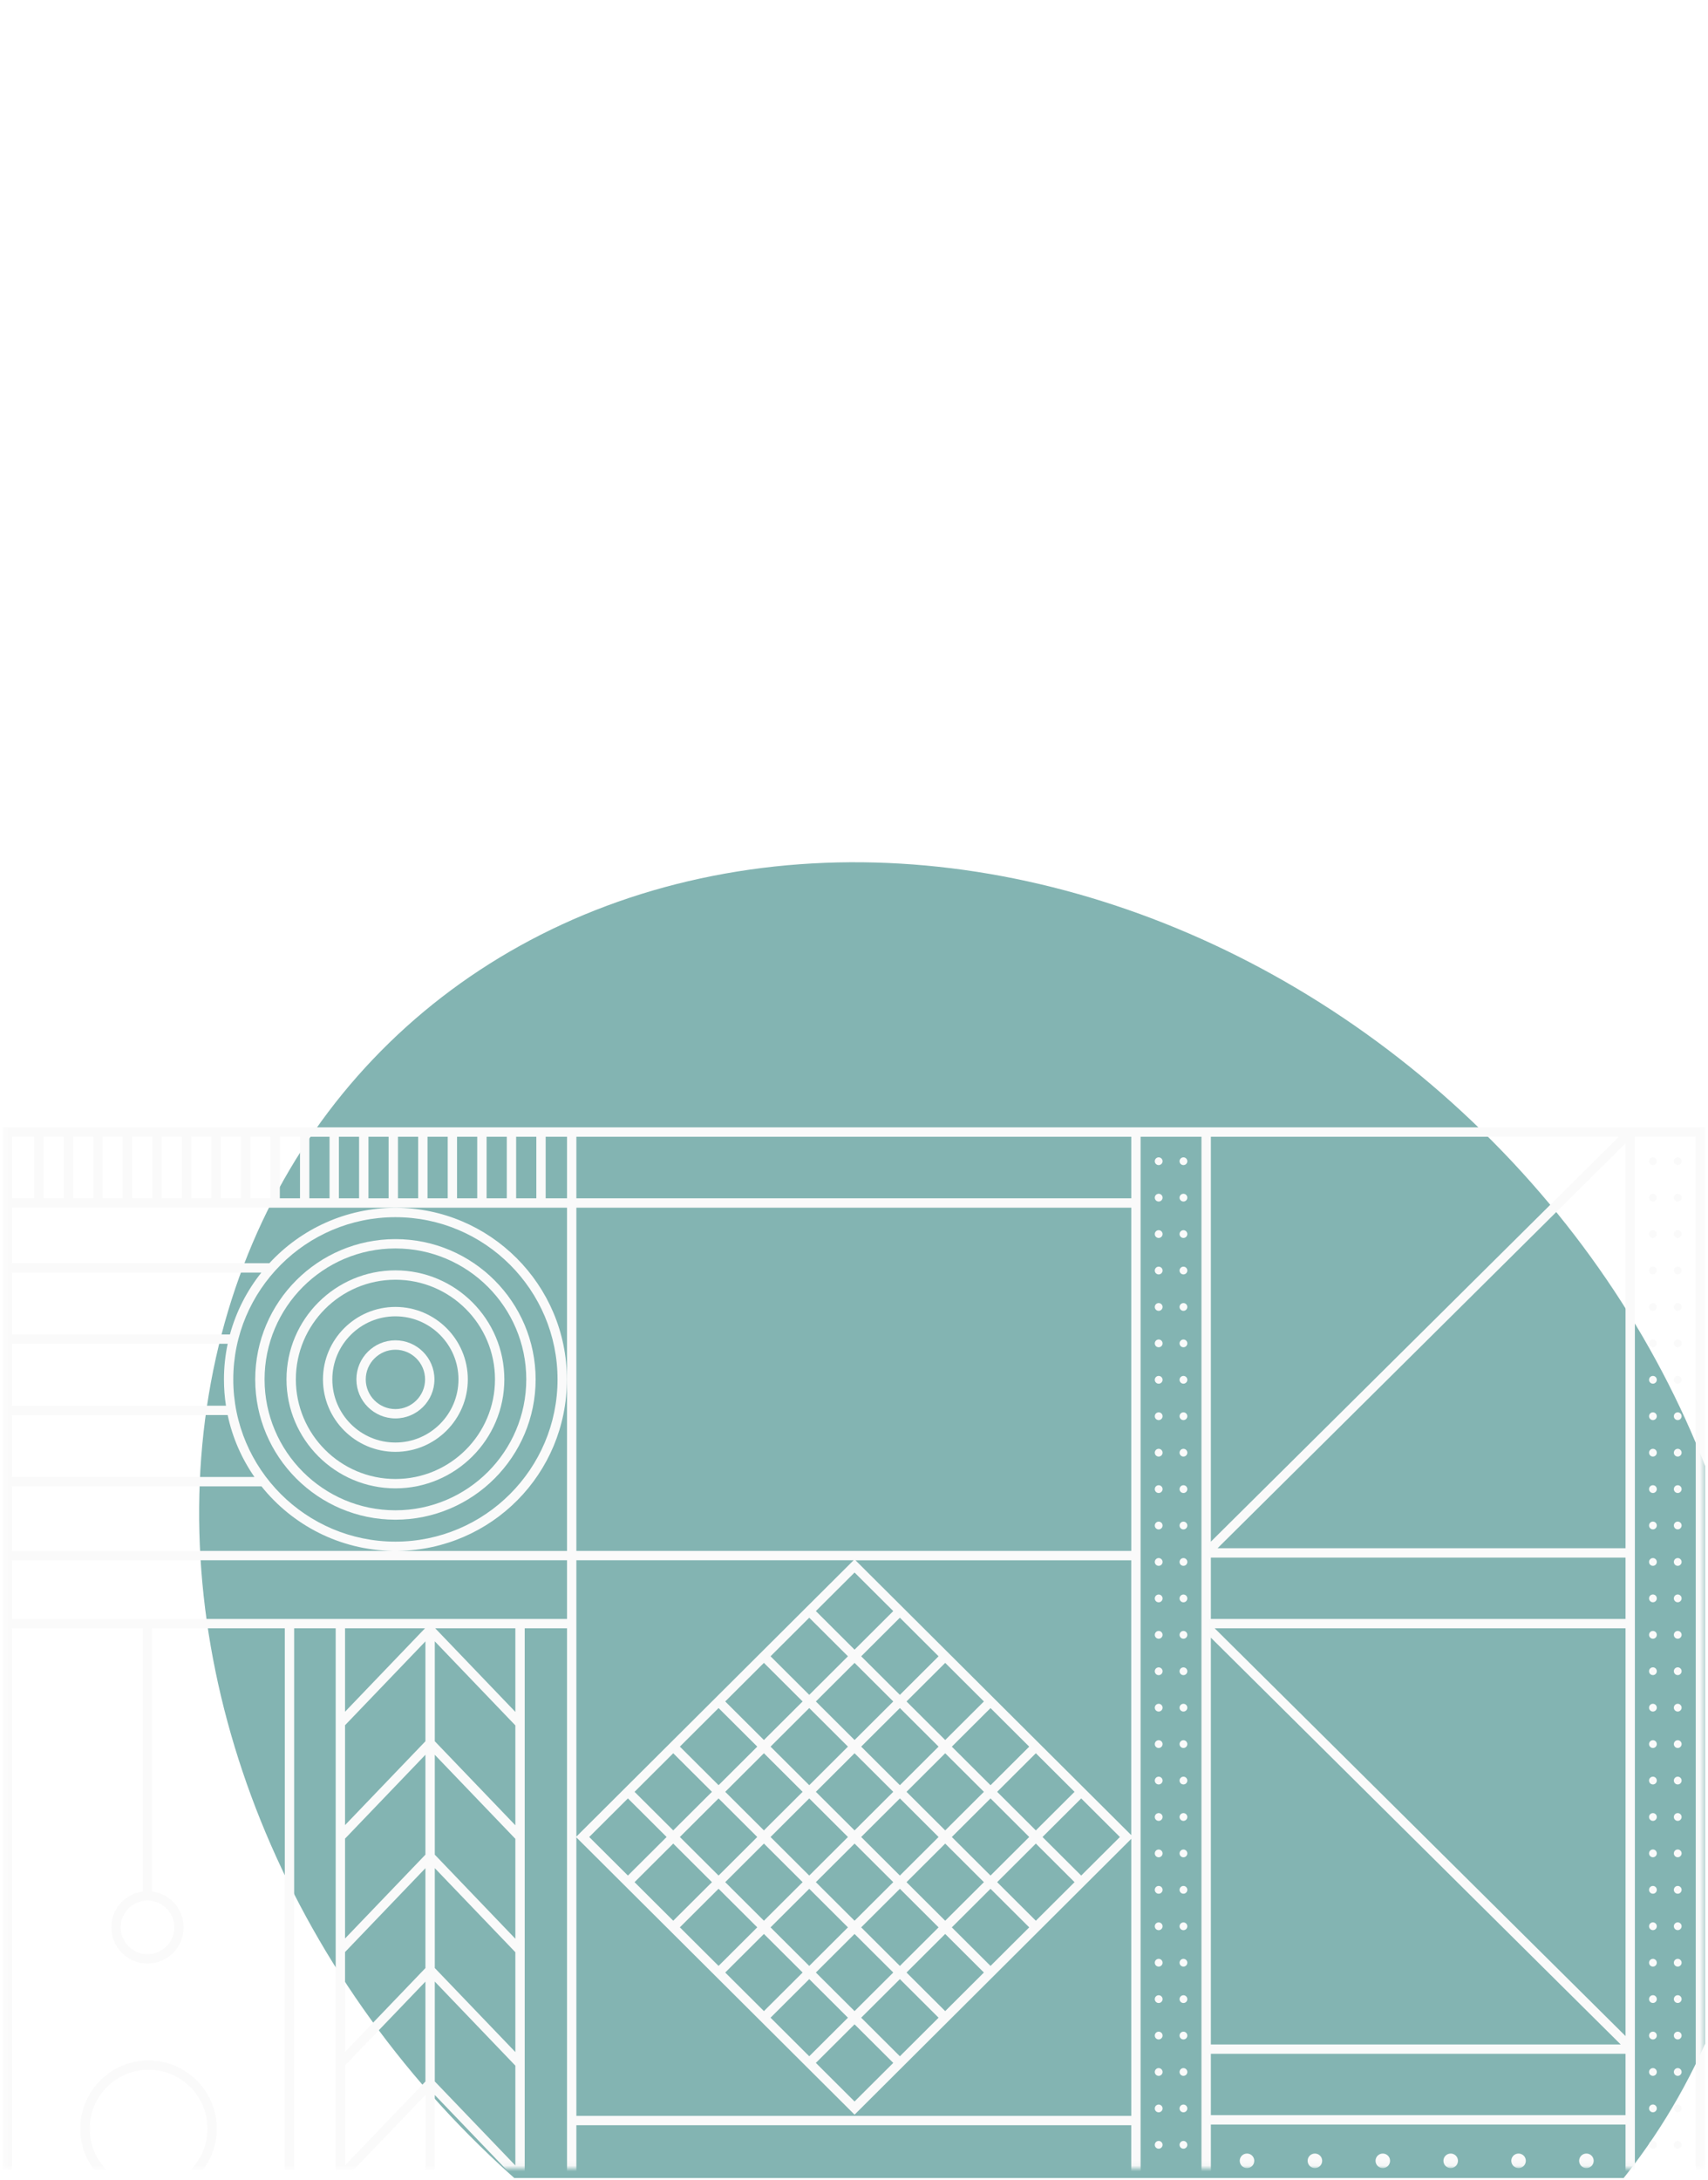 <svg width="305" height="389" viewBox="0 0 305 389" fill="none" xmlns="http://www.w3.org/2000/svg">
<g clip-path="url(#clip0_2888_1301)">
<g filter="url(#filter0_f_2888_1301)">
<ellipse cx="175.182" cy="292.415" rx="127.312" ry="149.918" transform="rotate(-46.389 175.182 292.415)" fill="#83B4B2"/>
</g>
</g>
<mask id="mask0_2888_1301" style="mask-type:alpha" maskUnits="userSpaceOnUse" x="0" y="109" width="305" height="278">
<rect x="0.484" y="109.953" width="304" height="277" fill="#D9D9D9"/>
</mask>
<g mask="url(#mask0_2888_1301)">
<path d="M101.252 575.294H2.162V598.757H101.252V575.294ZM302.813 202.867H291.943V503.473H302.813V202.867ZM216.226 275.138L289.076 202.873H216.226V275.138ZM203.678 503.473H214.548V202.867H203.678V503.473ZM102.923 213.859H202.013V202.867H102.923V213.859ZM2.162 213.859H6.103V202.867H2.162V213.859ZM15.359 551.124L7.24 544.896H2.162V551.124H15.359ZM101.252 552.796H2.162V573.629H101.252V552.796ZM302.813 575.294H292.348L302.813 596.173V575.294ZM253.04 505.266C261.628 505.928 269.335 509.766 274.992 515.609H302.813V505.266H253.04ZM290.272 467.366H216.226V503.588H290.272V467.366ZM290.272 290.598H216.907L290.272 363.371V290.598ZM290.272 276.308V204.043L217.422 276.308H290.272ZM290.272 454.747H216.226V465.694H290.272V454.747ZM216.226 364.869H289.41L216.226 292.269V364.869ZM216.226 377.487H290.272V366.54H216.226V377.487ZM216.226 453.076H290.272V379.159H216.226V453.076ZM290.272 277.98H216.226V288.927H290.272V277.98ZM202.007 431.297H188.135V503.595H202.007V431.297ZM102.923 276.784H202.013V215.53H102.923V276.784ZM37.054 379.898C37.054 374.1 32.336 369.381 26.538 369.381C20.739 369.381 16.021 374.1 16.021 379.898C16.021 385.696 20.739 390.414 26.538 390.414C32.336 390.414 37.054 385.696 37.054 379.898ZM50.855 485.178V290.598H27.168V337.569C30.337 337.98 32.792 340.693 32.792 343.971C32.792 347.532 29.893 350.431 26.332 350.431C22.771 350.431 19.872 347.532 19.872 343.971C19.872 340.693 22.327 337.98 25.496 337.569V290.598H2.156V400.995C2.162 394.278 7.626 388.82 14.343 388.82C21.061 388.82 26.107 393.886 26.493 400.262C26.743 396.225 28.955 392.716 32.194 390.684C30.497 391.578 28.575 392.092 26.525 392.092C19.801 392.092 14.337 386.622 14.337 379.904C14.337 373.187 19.807 367.717 26.525 367.717C33.242 367.717 38.712 373.187 38.712 379.904C38.712 384.256 36.411 388.074 32.972 390.228C34.669 389.334 36.591 388.82 38.642 388.82C45.366 388.82 50.83 394.291 50.83 401.008C50.83 407.282 46.066 412.456 39.966 413.119C46.066 413.781 50.83 418.962 50.83 425.236C50.83 431.105 46.658 436.022 41.123 437.173C46.658 438.323 50.83 443.234 50.83 449.11C50.83 454.985 46.658 459.896 41.123 461.047C46.658 462.197 50.83 467.109 50.83 472.984C50.83 479.708 45.359 485.172 38.642 485.172C31.924 485.172 26.878 480.106 26.493 473.73C26.101 480.1 20.81 485.172 14.343 485.172C7.877 485.172 2.162 479.708 2.156 472.997V485.191H50.855V485.178ZM2.162 503.595H50.862V486.849H2.162V503.595ZM2.162 511.656H7.266L15.597 505.26H2.162V511.656ZM2.162 527.437H7.266L16.445 520.391L7.24 513.327H2.156V527.437H2.162ZM31.5 544.066L22.302 537.008H18.104L8.905 544.066L18.098 551.124H22.302L31.494 544.066H31.5ZM38.796 544.896H33.165L25.046 551.124H46.915L38.796 544.896ZM63.082 544.066L53.883 537.008H49.66L40.474 544.054L49.679 551.118H53.883L63.075 544.06L63.082 544.066ZM70.243 544.896H64.746L56.628 551.124H78.355L70.236 544.896H70.243ZM94.502 544.066L85.304 537.008H81.106L71.907 544.066L81.1 551.124H85.304L94.496 544.066H94.502ZM101.252 544.896H96.174L88.055 551.124H101.252V544.896ZM214.555 561.667H102.923V573.629H214.555V561.667ZM102.923 597.034L113.388 575.294H102.923V597.034ZM279.8 598.654H302.19L290.992 576.329L279.794 598.654H279.8ZM302.813 564.013H274.195C268.429 569.593 260.722 573.179 252.191 573.623H302.813V564.013ZM302.813 552.796H281.922C280.424 556.318 278.348 559.539 275.815 562.342H302.813V552.796ZM302.813 540.955H284.609C284.448 544.51 283.754 547.93 282.584 551.124H302.813V540.955ZM302.813 529.108H283.059C284.075 532.322 284.628 535.735 284.641 539.277H302.813V529.108ZM217.794 539.412C217.794 557.386 232.412 572.003 250.385 572.003C268.358 572.003 282.976 557.386 282.976 539.412C282.976 521.439 268.358 506.822 250.385 506.822C232.412 506.822 217.794 521.439 217.794 539.412ZM216.226 536.912C217.447 520.064 230.901 506.558 247.73 505.266H216.226V536.912ZM102.923 519.042H214.555V505.26H102.923V519.042ZM174.256 503.595H186.464V431.297H174.256V503.595ZM202.007 412.778H195.572L190.97 408.252H184.381L179.823 412.778H172.09L167.488 408.246H161.027L156.431 412.778H148.634L144.141 408.317H137.275L132.814 412.778H125.197L120.594 408.252H114.005L109.448 412.778H102.917V429.626H202.007V412.778ZM102.923 379.281V411.107H108.767L113.324 406.581H121.289L125.891 411.107H132.133L136.594 406.645H144.835L149.328 411.107H155.75L160.346 406.575H168.175L172.778 411.107H179.142L183.699 406.581H191.658L196.26 411.107H202.007V379.281H102.917H102.923ZM202.007 328.177L152.6 377.397L102.923 327.913V377.616H202.013V328.183L202.007 328.177ZM202.007 327.508V278.462H152.767L202.007 327.508ZM112.128 334.727L119.039 327.843L112.128 320.958L105.218 327.843L112.128 334.727ZM120.221 342.788L127.132 335.904L120.221 329.019L113.311 335.904L120.221 342.788ZM128.315 350.849L135.225 343.965L128.315 337.08L121.404 343.965L128.315 350.849ZM136.414 358.916L143.324 352.032L136.414 345.147L129.504 352.032L136.414 358.916ZM144.507 366.977L151.417 360.093L144.507 353.208L137.597 360.093L144.507 366.977ZM152.6 361.276L145.69 368.16L152.6 375.045L159.51 368.16L152.6 361.276ZM160.693 353.208L153.783 360.093L160.693 366.977L167.603 360.093L160.693 353.208ZM168.786 345.147L161.876 352.032L168.786 358.916L175.696 352.032L168.786 345.147ZM176.879 337.086L169.969 343.971L176.879 350.855L183.789 343.971L176.879 337.086ZM184.972 329.019L178.062 335.904L184.972 342.788L191.882 335.904L184.972 329.019ZM193.072 320.958L186.161 327.843L193.072 334.727L199.982 327.843L193.072 320.958ZM184.972 312.897L178.062 319.782L184.972 326.666L191.882 319.782L184.972 312.897ZM176.879 304.836L169.969 311.721L176.879 318.605L183.789 311.721L176.879 304.836ZM168.786 296.769L161.876 303.654L168.786 310.538L175.696 303.654L168.786 296.769ZM160.693 288.708L153.783 295.593L160.693 302.477L167.603 295.593L160.693 288.708ZM152.6 294.41L159.51 287.525L152.6 280.641L145.69 287.525L152.6 294.41ZM144.507 302.477L151.417 295.593L144.507 288.708L137.597 295.593L144.507 302.477ZM136.414 310.538L143.324 303.654L136.414 296.769L129.504 303.654L136.414 310.538ZM128.315 318.599L135.225 311.714L128.315 304.83L121.404 311.714L128.315 318.599ZM127.132 319.782L120.221 312.897L113.311 319.782L120.221 326.666L127.132 319.782ZM135.225 327.843L128.315 320.958L121.404 327.843L128.315 334.727L135.225 327.843ZM143.324 335.904L136.414 329.019L129.504 335.904L136.414 342.788L143.324 335.904ZM151.417 343.971L144.507 337.086L137.597 343.971L144.507 350.855L151.417 343.971ZM152.6 345.147L145.69 352.032L152.6 358.916L159.51 352.032L152.6 345.147ZM160.693 337.086L153.783 343.971L160.693 350.855L167.603 343.971L160.693 337.086ZM168.786 329.019L161.876 335.904L168.786 342.788L175.696 335.904L168.786 329.019ZM169.969 327.843L176.879 334.727L183.789 327.843L176.879 320.958L169.969 327.843ZM161.876 319.782L168.786 326.666L175.696 319.782L168.786 312.897L161.876 319.782ZM153.783 311.714L160.693 318.599L167.603 311.714L160.693 304.83L153.783 311.714ZM152.6 310.538L159.51 303.654L152.6 296.769L145.69 303.654L152.6 310.538ZM144.507 318.599L151.417 311.714L144.507 304.83L137.597 311.714L144.507 318.599ZM143.324 319.782L136.414 312.897L129.504 319.782L136.414 326.666L143.324 319.782ZM151.417 327.843L144.507 320.958L137.597 327.843L144.507 334.727L151.417 327.843ZM152.6 329.019L145.69 335.904L152.6 342.788L159.51 335.904L152.6 329.019ZM159.51 319.782L152.6 312.897L145.69 319.782L152.6 326.666L159.51 319.782ZM153.783 327.843L160.693 334.727L167.603 327.843L160.693 320.958L153.783 327.843ZM102.923 327.772L152.433 278.455H102.923V327.772ZM52.527 411.107H59.945V290.598H52.527V411.107ZM52.527 448.139H101.246V431.291H52.527V448.139ZM52.527 466.659H101.246V449.81H52.527V466.659ZM52.527 485.127H101.246V468.33H52.527V485.127ZM101.252 412.778H52.533V429.626H101.252V412.778ZM93.699 411.107H101.252V290.598H93.699V411.107ZM92.028 305.518V290.598H77.719L92.028 305.518ZM61.616 305.486L75.893 290.598H61.616V305.486ZM92.028 409.127L77.641 394.123V411.107H92.028V409.127ZM77.641 310.757L92.028 325.754V307.928L77.641 292.925V310.75V310.757ZM61.616 325.721L75.97 310.757V292.931L61.616 307.896V325.721ZM75.97 373.888L61.616 388.852V406.678L75.97 391.713V373.888ZM92.028 388.884L77.641 373.888V391.713L92.028 406.71V388.884ZM92.028 368.649L77.641 353.645V371.471L92.028 386.467V368.642V368.649ZM92.028 348.406L77.641 333.403V351.228L92.028 366.225V348.4V348.406ZM75.97 330.993V313.167L61.616 328.132V345.957L75.97 330.993ZM75.97 351.235V333.409L61.616 348.374V366.199L75.97 351.235ZM75.97 353.652L61.616 368.616V386.442L75.97 371.477V353.652ZM92.028 328.171L77.641 313.174V330.999L92.028 346.002V328.177V328.171ZM75.97 411.107V394.123L61.616 409.088V411.107H75.97ZM117.059 431.297H102.917V503.595H117.059V431.297ZM130.944 431.297H118.73V503.595H130.944V431.297ZM144.822 431.297H132.609V503.595H144.822V431.297ZM158.707 431.297H146.493V503.595H158.707V431.297ZM160.378 503.595H172.585V431.297H160.378V503.595ZM101.252 486.798H52.533V503.595H101.252V486.798ZM33.146 511.656H38.841L47.172 505.26H24.815L33.146 511.656ZM18.104 519.556H22.308L31.5 512.498L22.308 505.44H18.104L8.912 512.498L18.104 519.556ZM49.396 536.14L49.37 536.173L49.396 536.205V536.14ZM53.883 535.337L63.075 528.279L53.883 521.221H49.653L40.461 528.279L49.653 535.337H53.883ZM85.304 535.337L94.496 528.279L85.304 521.221H81.1L71.907 528.279L81.1 535.337H85.304ZM214.555 549.08H102.923V559.989H214.555V549.08ZM102.923 531.628H214.555V520.719H102.923V531.628ZM96.148 511.656H101.252V505.26H87.817L96.148 511.656ZM64.727 511.656H70.268L78.599 505.26H56.403L64.734 511.656H64.727ZM85.304 519.556L94.496 512.498L85.304 505.44H81.1L71.907 512.498L81.1 519.556H85.304ZM214.555 533.293H102.923V547.409H214.555V533.293ZM96.142 527.437H101.246V513.327H96.161L86.956 520.391L96.135 527.437H96.142ZM64.721 527.437H70.268L79.448 520.391L70.243 513.327H64.74L55.535 520.391L64.714 527.437H64.721ZM49.66 519.556H53.889L63.082 512.498L53.889 505.44H49.685L40.48 512.504L49.66 519.549V519.556ZM39.085 512.491H39.092L39.085 512.472V512.491ZM49.396 520.359L49.37 520.391L49.396 520.424V520.359ZM33.165 513.327L23.96 520.391L33.139 527.437H38.822L48.001 520.391L38.796 513.327H33.159H33.165ZM248.579 573.623C231.358 572.723 217.473 559.044 216.226 541.907V573.623H248.579ZM202.701 597.954L214.06 575.301H191.343L202.701 597.954ZM177.252 597.992L188.63 575.301H165.874L177.252 597.992ZM153.764 598.744H175.767L164.544 576.355L153.77 598.744H153.764ZM152.561 597.394L163.194 575.301H141.486L152.561 597.394ZM129.304 598.744H151.372L140.117 576.291L129.311 598.744H129.304ZM115.22 575.339L103.952 598.751H126.958L115.22 575.339ZM128.122 597.343L138.735 575.294H117.072L128.128 597.343H128.122ZM201.184 598.654L189.986 576.329L178.743 598.751H198.735V598.661H201.178L201.184 598.654ZM278.405 597.696L289.635 575.294H267.169L278.399 597.696H278.405ZM254.628 598.654H277.017L265.819 576.329L254.621 598.654H254.628ZM253.213 597.741L264.469 575.294H241.958L253.213 597.741ZM229.41 598.654H251.799L240.601 576.329L229.404 598.654H229.41ZM215.41 576.323L204.212 598.648H226.601L215.403 576.323H215.41ZM228.009 597.716L239.252 575.294H216.766L228.009 597.716ZM96.142 543.224H101.246V529.108H96.167L86.962 536.173L96.148 543.218L96.142 543.224ZM64.721 543.224H70.268L79.454 536.179L70.249 529.114H64.753L55.541 536.179L64.727 543.224H64.721ZM33.139 543.224H38.822L48.008 536.179L38.803 529.114H33.172L23.966 536.179L33.152 543.224H33.139ZM18.104 535.337H22.308L31.5 528.279L22.308 521.221H18.104L8.912 528.279L18.104 535.337ZM26.338 339.182C23.696 339.182 21.549 341.329 21.549 343.971C21.549 346.613 23.696 348.76 26.338 348.76C28.98 348.76 31.127 346.613 31.127 343.971C31.127 341.329 28.98 339.182 26.338 339.182ZM46.69 265.265H2.162V276.784H70.127C60.652 276.636 52.212 272.169 46.69 265.265ZM41.657 246.179C41.657 262.141 54.642 275.132 70.609 275.132C86.576 275.132 99.561 262.147 99.561 246.179C99.561 230.212 86.576 217.227 70.609 217.227C54.642 217.227 41.657 230.212 41.657 246.179ZM2.162 238.157H41.059C42.171 234.075 44.106 230.328 46.671 227.114H2.156V238.157H2.162ZM40.654 252.543H2.156V263.593H45.436C43.161 260.315 41.509 256.58 40.654 252.543ZM2.162 250.872H40.352C40.114 249.342 39.992 247.774 39.992 246.173C39.992 243.994 40.223 241.873 40.66 239.822H2.168V250.866L2.162 250.872ZM2.162 425.223C2.162 418.955 6.925 413.787 13.026 413.119C6.932 412.456 2.168 407.282 2.162 401.021V425.223ZM2.162 449.09C2.162 443.228 6.34 438.317 11.869 437.166C6.34 436.016 2.168 431.111 2.162 425.242V449.084V449.09ZM14.35 462.448C8.552 462.448 3.833 467.166 3.833 472.965C3.833 478.763 8.552 483.481 14.35 483.481C20.148 483.481 24.866 478.763 24.866 472.965C24.866 467.166 20.148 462.448 14.35 462.448ZM28.132 472.971C28.132 478.769 32.85 483.488 38.648 483.488C44.447 483.488 49.165 478.769 49.165 472.971C49.165 467.173 44.447 462.455 38.648 462.455C32.85 462.455 28.132 467.173 28.132 472.971ZM28.132 449.103C28.132 454.901 32.85 459.62 38.648 459.62C44.447 459.62 49.165 454.901 49.165 449.103C49.165 443.305 44.447 438.587 38.648 438.587C32.85 438.587 28.132 443.305 28.132 449.103ZM28.132 425.236C28.132 431.034 32.85 435.752 38.648 435.752C44.447 435.752 49.165 431.034 49.165 425.236C49.165 419.437 44.447 414.719 38.648 414.719C32.85 414.719 28.132 419.437 28.132 425.236ZM38.648 411.524C44.447 411.524 49.165 406.806 49.165 401.008C49.165 395.21 44.447 390.491 38.648 390.491C32.85 390.491 28.132 395.21 28.132 401.008C28.132 406.806 32.85 411.524 38.648 411.524ZM24.866 401.008C24.866 395.21 20.148 390.491 14.35 390.491C8.552 390.491 3.833 395.21 3.833 401.008C3.833 406.806 8.552 411.524 14.35 411.524C20.148 411.524 24.866 406.806 24.866 401.008ZM24.866 425.236C24.866 419.437 20.148 414.719 14.35 414.719C8.552 414.719 3.833 419.437 3.833 425.236C3.833 431.034 8.552 435.752 14.35 435.752C20.148 435.752 24.866 431.034 24.866 425.236ZM26.499 448.351C26.84 442.817 30.87 438.265 36.167 437.166C30.87 436.067 26.833 431.516 26.499 425.981C26.158 431.516 22.128 436.067 16.831 437.166C22.128 438.265 26.158 442.817 26.499 448.351ZM24.866 449.103C24.866 443.305 20.148 438.587 14.35 438.587C8.552 438.587 3.833 443.305 3.833 449.103C3.833 454.901 8.552 459.62 14.35 459.62C20.148 459.62 24.866 454.901 24.866 449.103ZM26.499 401.754C26.133 407.68 21.53 412.482 15.674 413.119C21.524 413.755 26.133 418.557 26.499 424.483C26.866 418.557 31.468 413.755 37.324 413.119C31.474 412.482 26.866 407.687 26.499 401.754ZM26.499 472.219C26.84 466.684 30.87 462.133 36.167 461.034C30.87 459.935 26.833 455.384 26.499 449.849C26.158 455.384 22.128 459.935 16.831 461.034C22.128 462.133 26.158 466.684 26.499 472.219ZM2.162 472.958C2.162 467.096 6.34 462.185 11.869 461.034C6.34 459.883 2.168 454.979 2.162 449.11V472.952V472.958ZM101.252 278.455H2.162V288.927H101.252V278.455ZM302.813 517.28H276.503C279.042 520.269 281.079 523.702 282.481 527.443H302.813V517.28ZM2.162 543.224H7.266L16.452 536.179L7.24 529.114H2.162V543.231V543.224ZM2.162 215.53V225.436H48.104C53.703 219.368 61.719 215.556 70.609 215.556C87.496 215.556 101.233 229.293 101.233 246.179C101.233 263.066 87.759 276.527 71.091 276.79H101.252V215.537H2.162V215.53ZM97.44 213.859H101.252V202.867H97.44V213.859ZM92.169 213.859H95.775V202.867H92.169V213.859ZM86.891 213.859H90.498V202.867H86.891V213.859ZM81.614 213.859H85.22V202.867H81.614V213.859ZM76.343 213.859H79.949V202.867H76.343V213.859ZM71.065 213.859H74.672V202.867H71.065V213.859ZM65.794 213.859H69.394V202.867H65.794V213.859ZM60.517 213.859H64.123V202.867H60.517V213.859ZM55.239 213.859H58.846V202.867H55.239V213.859ZM49.968 213.859H53.574V202.867H49.968V213.859ZM44.691 213.859H48.297V202.867H44.691V213.859ZM39.42 213.859H43.019V202.867H39.42V213.859ZM34.142 213.859H37.748V202.867H34.142V213.859ZM28.865 213.859H32.471V202.867H28.865V213.859ZM23.593 213.859H27.2V202.867H23.593V213.859ZM18.316 213.859H21.922V202.867H18.316V213.859ZM13.045 213.859H16.651V202.867H13.045V213.859ZM11.374 202.867H7.774V213.859H11.374V202.867ZM202.007 201.195H304.484V600.428H0.484V201.195H202.007Z" fill="#FAFAFA"/>
<path d="M299.595 382.086C299.981 382.086 300.289 382.401 300.289 382.78C300.289 383.159 299.974 383.474 299.595 383.474C299.216 383.474 298.901 383.159 298.901 382.78C298.901 382.401 299.216 382.086 299.595 382.086Z" fill="#FAFAFA"/>
<path d="M299.595 375.586C299.981 375.586 300.289 375.901 300.289 376.28C300.289 376.659 299.974 376.974 299.595 376.974C299.216 376.974 298.901 376.659 298.901 376.28C298.901 375.901 299.216 375.586 299.595 375.586Z" fill="#FAFAFA"/>
<path d="M299.595 369.086C299.981 369.086 300.289 369.401 300.289 369.78C300.289 370.159 299.974 370.474 299.595 370.474C299.216 370.474 298.901 370.159 298.901 369.78C298.901 369.401 299.216 369.086 299.595 369.086Z" fill="#FAFAFA"/>
<path d="M299.595 362.586C299.981 362.586 300.289 362.901 300.289 363.28C300.289 363.659 299.974 363.974 299.595 363.974C299.216 363.974 298.901 363.666 298.901 363.28C298.901 362.894 299.216 362.586 299.595 362.586Z" fill="#FAFAFA"/>
<path d="M299.595 356.078C299.981 356.078 300.289 356.393 300.289 356.772C300.289 357.152 299.974 357.467 299.595 357.467C299.216 357.467 298.901 357.158 298.901 356.772C298.901 356.387 299.216 356.078 299.595 356.078Z" fill="#FAFAFA"/>
<path d="M299.595 349.586C299.981 349.586 300.289 349.901 300.289 350.28C300.289 350.659 299.974 350.974 299.595 350.974C299.216 350.974 298.901 350.666 298.901 350.28C298.901 349.894 299.216 349.586 299.595 349.586Z" fill="#FAFAFA"/>
<path d="M299.595 343.078C299.981 343.078 300.289 343.393 300.289 343.772C300.289 344.152 299.974 344.467 299.595 344.467C299.216 344.467 298.901 344.158 298.901 343.772C298.901 343.387 299.216 343.078 299.595 343.078Z" fill="#FAFAFA"/>
<path d="M299.595 336.578C299.981 336.578 300.289 336.893 300.289 337.272C300.289 337.652 299.974 337.967 299.595 337.967C299.216 337.967 298.901 337.658 298.901 337.272C298.901 336.887 299.216 336.578 299.595 336.578Z" fill="#FAFAFA"/>
<path d="M299.595 330.07C299.981 330.07 300.289 330.385 300.289 330.765C300.289 331.144 299.974 331.459 299.595 331.459C299.216 331.459 298.901 331.15 298.901 330.765C298.901 330.379 299.216 330.07 299.595 330.07Z" fill="#FAFAFA"/>
<path d="M299.595 323.578C299.981 323.578 300.289 323.893 300.289 324.272C300.289 324.652 299.974 324.967 299.595 324.967C299.216 324.967 298.901 324.658 298.901 324.272C298.901 323.887 299.216 323.578 299.595 323.578Z" fill="#FAFAFA"/>
<path d="M299.595 317.078C299.981 317.078 300.289 317.393 300.289 317.772C300.289 318.152 299.974 318.467 299.595 318.467C299.216 318.467 298.901 318.158 298.901 317.772C298.901 317.387 299.216 317.078 299.595 317.078Z" fill="#FAFAFA"/>
<path d="M299.595 310.57C299.981 310.57 300.289 310.885 300.289 311.265C300.289 311.644 299.974 311.959 299.595 311.959C299.216 311.959 298.901 311.65 298.901 311.265C298.901 310.879 299.216 310.57 299.595 310.57Z" fill="#FAFAFA"/>
<path d="M299.595 304.07C299.981 304.07 300.289 304.385 300.289 304.765C300.289 305.144 299.974 305.459 299.595 305.459C299.216 305.459 298.901 305.15 298.901 304.765C298.901 304.379 299.216 304.07 299.595 304.07Z" fill="#FAFAFA"/>
<path d="M299.595 297.562C299.981 297.562 300.289 297.877 300.289 298.257C300.289 298.636 299.974 298.951 299.595 298.951C299.216 298.951 298.901 298.642 298.901 298.257C298.901 297.871 299.216 297.562 299.595 297.562Z" fill="#FAFAFA"/>
<path d="M299.595 291.07C299.981 291.07 300.289 291.385 300.289 291.765C300.289 292.144 299.974 292.459 299.595 292.459C299.216 292.459 298.901 292.15 298.901 291.765C298.901 291.379 299.216 291.07 299.595 291.07Z" fill="#FAFAFA"/>
<path d="M299.595 284.562C299.981 284.562 300.289 284.877 300.289 285.257C300.289 285.636 299.974 285.951 299.595 285.951C299.216 285.951 298.901 285.642 298.901 285.257C298.901 284.871 299.216 284.562 299.595 284.562Z" fill="#FAFAFA"/>
<path d="M299.595 278.062C299.981 278.062 300.289 278.377 300.289 278.757C300.289 279.136 299.974 279.451 299.595 279.451C299.216 279.451 298.901 279.142 298.901 278.757C298.901 278.371 299.216 278.062 299.595 278.062Z" fill="#FAFAFA"/>
<path d="M299.595 271.555C299.981 271.555 300.289 271.87 300.289 272.249C300.289 272.628 299.974 272.943 299.595 272.943C299.216 272.943 298.901 272.635 298.901 272.249C298.901 271.863 299.216 271.555 299.595 271.555Z" fill="#FAFAFA"/>
<path d="M299.595 265.062C299.981 265.062 300.289 265.377 300.289 265.757C300.289 266.136 299.974 266.451 299.595 266.451C299.216 266.451 298.901 266.142 298.901 265.757C298.901 265.371 299.216 265.062 299.595 265.062Z" fill="#FAFAFA"/>
<path d="M299.595 258.562C299.981 258.562 300.289 258.877 300.289 259.257C300.289 259.636 299.974 259.951 299.595 259.951C299.216 259.951 298.901 259.642 298.901 259.257C298.901 258.871 299.216 258.562 299.595 258.562Z" fill="#FAFAFA"/>
<path d="M299.595 252.055C299.981 252.055 300.289 252.37 300.289 252.749C300.289 253.128 299.974 253.443 299.595 253.443C299.216 253.443 298.901 253.135 298.901 252.749C298.901 252.363 299.216 252.055 299.595 252.055Z" fill="#FAFAFA"/>
<path d="M299.595 245.555C299.981 245.555 300.289 245.87 300.289 246.249C300.289 246.628 299.974 246.943 299.595 246.943C299.216 246.943 298.901 246.635 298.901 246.249C298.901 245.863 299.216 245.555 299.595 245.555Z" fill="#FAFAFA"/>
<path d="M299.595 239.047C299.981 239.047 300.289 239.362 300.289 239.741C300.289 240.12 299.974 240.435 299.595 240.435C299.216 240.435 298.901 240.127 298.901 239.741C298.901 239.355 299.216 239.047 299.595 239.047Z" fill="#FAFAFA"/>
<path d="M299.595 232.555C299.981 232.555 300.289 232.87 300.289 233.249C300.289 233.628 299.974 233.943 299.595 233.943C299.216 233.943 298.901 233.635 298.901 233.249C298.901 232.863 299.216 232.555 299.595 232.555Z" fill="#FAFAFA"/>
<path d="M299.595 226.047C299.981 226.047 300.289 226.362 300.289 226.741C300.289 227.12 299.974 227.435 299.595 227.435C299.216 227.435 298.901 227.127 298.901 226.741C298.901 226.355 299.216 226.047 299.595 226.047Z" fill="#FAFAFA"/>
<path d="M299.595 219.547C299.981 219.547 300.289 219.862 300.289 220.241C300.289 220.62 299.974 220.935 299.595 220.935C299.216 220.935 298.901 220.627 298.901 220.241C298.901 219.855 299.216 219.547 299.595 219.547Z" fill="#FAFAFA"/>
<path d="M299.595 213.047C299.981 213.047 300.289 213.362 300.289 213.741C300.289 214.12 299.974 214.435 299.595 214.435C299.216 214.435 298.901 214.127 298.901 213.741C298.901 213.355 299.216 213.047 299.595 213.047Z" fill="#FAFAFA"/>
<path d="M299.595 206.547C299.981 206.547 300.289 206.862 300.289 207.241C300.289 207.62 299.974 207.935 299.595 207.935C299.216 207.935 298.901 207.627 298.901 207.241C298.901 206.855 299.216 206.547 299.595 206.547Z" fill="#FAFAFA"/>
<path d="M295.165 382.086C295.551 382.086 295.859 382.401 295.859 382.78C295.859 383.159 295.544 383.474 295.165 383.474C294.786 383.474 294.471 383.159 294.471 382.78C294.471 382.401 294.786 382.086 295.165 382.086Z" fill="#FAFAFA"/>
<path d="M295.165 375.586C295.551 375.586 295.859 375.901 295.859 376.28C295.859 376.659 295.544 376.974 295.165 376.974C294.786 376.974 294.471 376.659 294.471 376.28C294.471 375.901 294.786 375.586 295.165 375.586Z" fill="#FAFAFA"/>
<path d="M295.165 369.086C295.551 369.086 295.859 369.401 295.859 369.78C295.859 370.159 295.544 370.474 295.165 370.474C294.786 370.474 294.471 370.159 294.471 369.78C294.471 369.401 294.786 369.086 295.165 369.086Z" fill="#FAFAFA"/>
<path d="M295.165 362.586C295.551 362.586 295.859 362.901 295.859 363.28C295.859 363.659 295.544 363.974 295.165 363.974C294.786 363.974 294.471 363.666 294.471 363.28C294.471 362.894 294.786 362.586 295.165 362.586Z" fill="#FAFAFA"/>
<path d="M295.165 356.078C295.551 356.078 295.859 356.393 295.859 356.772C295.859 357.152 295.544 357.467 295.165 357.467C294.786 357.467 294.471 357.158 294.471 356.772C294.471 356.387 294.786 356.078 295.165 356.078Z" fill="#FAFAFA"/>
<path d="M295.165 349.586C295.551 349.586 295.859 349.901 295.859 350.28C295.859 350.659 295.544 350.974 295.165 350.974C294.786 350.974 294.471 350.666 294.471 350.28C294.471 349.894 294.786 349.586 295.165 349.586Z" fill="#FAFAFA"/>
<path d="M295.165 343.078C295.551 343.078 295.859 343.393 295.859 343.772C295.859 344.152 295.544 344.467 295.165 344.467C294.786 344.467 294.471 344.158 294.471 343.772C294.471 343.387 294.786 343.078 295.165 343.078Z" fill="#FAFAFA"/>
<path d="M295.165 336.578C295.551 336.578 295.859 336.893 295.859 337.272C295.859 337.652 295.544 337.967 295.165 337.967C294.786 337.967 294.471 337.658 294.471 337.272C294.471 336.887 294.786 336.578 295.165 336.578Z" fill="#FAFAFA"/>
<path d="M295.165 330.07C295.551 330.07 295.859 330.385 295.859 330.765C295.859 331.144 295.544 331.459 295.165 331.459C294.786 331.459 294.471 331.15 294.471 330.765C294.471 330.379 294.786 330.07 295.165 330.07Z" fill="#FAFAFA"/>
<path d="M295.165 323.578C295.551 323.578 295.859 323.893 295.859 324.272C295.859 324.652 295.544 324.967 295.165 324.967C294.786 324.967 294.471 324.658 294.471 324.272C294.471 323.887 294.786 323.578 295.165 323.578Z" fill="#FAFAFA"/>
<path d="M295.165 317.078C295.551 317.078 295.859 317.393 295.859 317.772C295.859 318.152 295.544 318.467 295.165 318.467C294.786 318.467 294.471 318.158 294.471 317.772C294.471 317.387 294.786 317.078 295.165 317.078Z" fill="#FAFAFA"/>
<path d="M295.165 310.57C295.551 310.57 295.859 310.885 295.859 311.265C295.859 311.644 295.544 311.959 295.165 311.959C294.786 311.959 294.471 311.65 294.471 311.265C294.471 310.879 294.786 310.57 295.165 310.57Z" fill="#FAFAFA"/>
<path d="M295.165 304.07C295.551 304.07 295.859 304.385 295.859 304.765C295.859 305.144 295.544 305.459 295.165 305.459C294.786 305.459 294.471 305.15 294.471 304.765C294.471 304.379 294.786 304.07 295.165 304.07Z" fill="#FAFAFA"/>
<path d="M295.165 297.562C295.551 297.562 295.859 297.877 295.859 298.257C295.859 298.636 295.544 298.951 295.165 298.951C294.786 298.951 294.471 298.642 294.471 298.257C294.471 297.871 294.786 297.562 295.165 297.562Z" fill="#FAFAFA"/>
<path d="M295.165 291.07C295.551 291.07 295.859 291.385 295.859 291.765C295.859 292.144 295.544 292.459 295.165 292.459C294.786 292.459 294.471 292.15 294.471 291.765C294.471 291.379 294.786 291.07 295.165 291.07Z" fill="#FAFAFA"/>
<path d="M295.165 284.562C295.551 284.562 295.859 284.877 295.859 285.257C295.859 285.636 295.544 285.951 295.165 285.951C294.786 285.951 294.471 285.642 294.471 285.257C294.471 284.871 294.786 284.562 295.165 284.562Z" fill="#FAFAFA"/>
<path d="M295.165 278.062C295.551 278.062 295.859 278.377 295.859 278.757C295.859 279.136 295.544 279.451 295.165 279.451C294.786 279.451 294.471 279.142 294.471 278.757C294.471 278.371 294.786 278.062 295.165 278.062Z" fill="#FAFAFA"/>
<path d="M295.165 271.555C295.551 271.555 295.859 271.87 295.859 272.249C295.859 272.628 295.544 272.943 295.165 272.943C294.786 272.943 294.471 272.635 294.471 272.249C294.471 271.863 294.786 271.555 295.165 271.555Z" fill="#FAFAFA"/>
<path d="M295.165 265.062C295.551 265.062 295.859 265.377 295.859 265.757C295.859 266.136 295.544 266.451 295.165 266.451C294.786 266.451 294.471 266.142 294.471 265.757C294.471 265.371 294.786 265.062 295.165 265.062Z" fill="#FAFAFA"/>
<path d="M295.165 258.562C295.551 258.562 295.859 258.877 295.859 259.257C295.859 259.636 295.544 259.951 295.165 259.951C294.786 259.951 294.471 259.642 294.471 259.257C294.471 258.871 294.786 258.562 295.165 258.562Z" fill="#FAFAFA"/>
<path d="M295.165 252.055C295.551 252.055 295.859 252.37 295.859 252.749C295.859 253.128 295.544 253.443 295.165 253.443C294.786 253.443 294.471 253.135 294.471 252.749C294.471 252.363 294.786 252.055 295.165 252.055Z" fill="#FAFAFA"/>
<path d="M295.165 245.555C295.551 245.555 295.859 245.87 295.859 246.249C295.859 246.628 295.544 246.943 295.165 246.943C294.786 246.943 294.471 246.635 294.471 246.249C294.471 245.863 294.786 245.555 295.165 245.555Z" fill="#FAFAFA"/>
<path d="M295.165 239.047C295.551 239.047 295.859 239.362 295.859 239.741C295.859 240.12 295.544 240.435 295.165 240.435C294.786 240.435 294.471 240.127 294.471 239.741C294.471 239.355 294.786 239.047 295.165 239.047Z" fill="#FAFAFA"/>
<path d="M295.165 232.555C295.551 232.555 295.859 232.87 295.859 233.249C295.859 233.628 295.544 233.943 295.165 233.943C294.786 233.943 294.471 233.635 294.471 233.249C294.471 232.863 294.786 232.555 295.165 232.555Z" fill="#FAFAFA"/>
<path d="M295.165 226.047C295.551 226.047 295.859 226.362 295.859 226.741C295.859 227.12 295.544 227.435 295.165 227.435C294.786 227.435 294.471 227.127 294.471 226.741C294.471 226.355 294.786 226.047 295.165 226.047Z" fill="#FAFAFA"/>
<path d="M295.165 219.547C295.551 219.547 295.859 219.862 295.859 220.241C295.859 220.62 295.544 220.935 295.165 220.935C294.786 220.935 294.471 220.627 294.471 220.241C294.471 219.855 294.786 219.547 295.165 219.547Z" fill="#FAFAFA"/>
<path d="M295.165 213.047C295.551 213.047 295.859 213.362 295.859 213.741C295.859 214.12 295.544 214.435 295.165 214.435C294.786 214.435 294.471 214.127 294.471 213.741C294.471 213.355 294.786 213.047 295.165 213.047Z" fill="#FAFAFA"/>
<path d="M295.165 206.547C295.551 206.547 295.859 206.862 295.859 207.241C295.859 207.62 295.544 207.935 295.165 207.935C294.786 207.935 294.471 207.627 294.471 207.241C294.471 206.855 294.786 206.547 295.165 206.547Z" fill="#FAFAFA"/>
<path d="M211.329 383.474C210.944 383.474 210.635 383.166 210.635 382.78C210.635 382.394 210.95 382.086 211.329 382.086C211.708 382.086 212.023 382.401 212.023 382.78C212.023 383.159 211.708 383.474 211.329 383.474Z" fill="#FAFAFA"/>
<path d="M211.329 376.982C210.944 376.982 210.635 376.674 210.635 376.288C210.635 375.902 210.95 375.594 211.329 375.594C211.708 375.594 212.023 375.909 212.023 376.288C212.023 376.667 211.708 376.982 211.329 376.982Z" fill="#FAFAFA"/>
<path d="M211.329 370.474C210.944 370.474 210.635 370.166 210.635 369.78C210.635 369.394 210.95 369.086 211.329 369.086C211.708 369.086 212.023 369.401 212.023 369.78C212.023 370.159 211.708 370.474 211.329 370.474Z" fill="#FAFAFA"/>
<path d="M211.329 363.974C210.944 363.974 210.635 363.666 210.635 363.28C210.635 362.894 210.95 362.586 211.329 362.586C211.708 362.586 212.023 362.894 212.023 363.28C212.023 363.666 211.708 363.974 211.329 363.974Z" fill="#FAFAFA"/>
<path d="M211.329 357.474C210.944 357.474 210.635 357.166 210.635 356.78C210.635 356.394 210.95 356.086 211.329 356.086C211.708 356.086 212.023 356.394 212.023 356.78C212.023 357.166 211.708 357.474 211.329 357.474Z" fill="#FAFAFA"/>
<path d="M211.329 350.974C210.944 350.974 210.635 350.666 210.635 350.28C210.635 349.894 210.95 349.586 211.329 349.586C211.708 349.586 212.023 349.894 212.023 350.28C212.023 350.666 211.708 350.974 211.329 350.974Z" fill="#FAFAFA"/>
<path d="M211.329 344.474C210.944 344.474 210.635 344.166 210.635 343.78C210.635 343.394 210.95 343.086 211.329 343.086C211.708 343.086 212.023 343.394 212.023 343.78C212.023 344.166 211.708 344.474 211.329 344.474Z" fill="#FAFAFA"/>
<path d="M211.329 337.967C210.944 337.967 210.635 337.658 210.635 337.272C210.635 336.887 210.95 336.578 211.329 336.578C211.708 336.578 212.023 336.887 212.023 337.272C212.023 337.658 211.708 337.967 211.329 337.967Z" fill="#FAFAFA"/>
<path d="M211.329 331.467C210.944 331.467 210.635 331.158 210.635 330.772C210.635 330.387 210.95 330.078 211.329 330.078C211.708 330.078 212.023 330.387 212.023 330.772C212.023 331.158 211.708 331.467 211.329 331.467Z" fill="#FAFAFA"/>
<path d="M211.329 324.967C210.944 324.967 210.635 324.658 210.635 324.272C210.635 323.887 210.95 323.578 211.329 323.578C211.708 323.578 212.023 323.887 212.023 324.272C212.023 324.658 211.708 324.967 211.329 324.967Z" fill="#FAFAFA"/>
<path d="M211.329 318.467C210.944 318.467 210.635 318.158 210.635 317.772C210.635 317.387 210.95 317.078 211.329 317.078C211.708 317.078 212.023 317.387 212.023 317.772C212.023 318.158 211.708 318.467 211.329 318.467Z" fill="#FAFAFA"/>
<path d="M211.329 311.959C210.944 311.959 210.635 311.65 210.635 311.265C210.635 310.879 210.95 310.57 211.329 310.57C211.708 310.57 212.023 310.879 212.023 311.265C212.023 311.65 211.708 311.959 211.329 311.959Z" fill="#FAFAFA"/>
<path d="M211.329 305.459C210.944 305.459 210.635 305.15 210.635 304.765C210.635 304.379 210.95 304.07 211.329 304.07C211.708 304.07 212.023 304.379 212.023 304.765C212.023 305.15 211.708 305.459 211.329 305.459Z" fill="#FAFAFA"/>
<path d="M211.329 298.959C210.944 298.959 210.635 298.65 210.635 298.265C210.635 297.879 210.95 297.57 211.329 297.57C211.708 297.57 212.023 297.879 212.023 298.265C212.023 298.65 211.708 298.959 211.329 298.959Z" fill="#FAFAFA"/>
<path d="M211.329 292.459C210.944 292.459 210.635 292.15 210.635 291.765C210.635 291.379 210.95 291.07 211.329 291.07C211.708 291.07 212.023 291.379 212.023 291.765C212.023 292.15 211.708 292.459 211.329 292.459Z" fill="#FAFAFA"/>
<path d="M211.329 285.959C210.944 285.959 210.635 285.65 210.635 285.265C210.635 284.879 210.95 284.57 211.329 284.57C211.708 284.57 212.023 284.879 212.023 285.265C212.023 285.65 211.708 285.959 211.329 285.959Z" fill="#FAFAFA"/>
<path d="M211.329 279.451C210.944 279.451 210.635 279.142 210.635 278.757C210.635 278.371 210.95 278.062 211.329 278.062C211.708 278.062 212.023 278.371 212.023 278.757C212.023 279.142 211.708 279.451 211.329 279.451Z" fill="#FAFAFA"/>
<path d="M211.329 272.951C210.944 272.951 210.635 272.642 210.635 272.257C210.635 271.871 210.95 271.562 211.329 271.562C211.708 271.562 212.023 271.871 212.023 272.257C212.023 272.642 211.708 272.951 211.329 272.951Z" fill="#FAFAFA"/>
<path d="M211.329 266.451C210.944 266.451 210.635 266.142 210.635 265.757C210.635 265.371 210.95 265.062 211.329 265.062C211.708 265.062 212.023 265.371 212.023 265.757C212.023 266.142 211.708 266.451 211.329 266.451Z" fill="#FAFAFA"/>
<path d="M211.329 259.951C210.944 259.951 210.635 259.642 210.635 259.257C210.635 258.871 210.95 258.562 211.329 258.562C211.708 258.562 212.023 258.871 212.023 259.257C212.023 259.642 211.708 259.951 211.329 259.951Z" fill="#FAFAFA"/>
<path d="M211.329 253.443C210.944 253.443 210.635 253.135 210.635 252.749C210.635 252.363 210.95 252.055 211.329 252.055C211.708 252.055 212.023 252.363 212.023 252.749C212.023 253.135 211.708 253.443 211.329 253.443Z" fill="#FAFAFA"/>
<path d="M211.329 246.943C210.944 246.943 210.635 246.635 210.635 246.249C210.635 245.863 210.95 245.555 211.329 245.555C211.708 245.555 212.023 245.863 212.023 246.249C212.023 246.635 211.708 246.943 211.329 246.943Z" fill="#FAFAFA"/>
<path d="M211.329 240.443C210.944 240.443 210.635 240.135 210.635 239.749C210.635 239.363 210.95 239.055 211.329 239.055C211.708 239.055 212.023 239.363 212.023 239.749C212.023 240.135 211.708 240.443 211.329 240.443Z" fill="#FAFAFA"/>
<path d="M211.329 233.943C210.944 233.943 210.635 233.635 210.635 233.249C210.635 232.863 210.95 232.555 211.329 232.555C211.708 232.555 212.023 232.863 212.023 233.249C212.023 233.635 211.708 233.943 211.329 233.943Z" fill="#FAFAFA"/>
<path d="M211.329 227.443C210.944 227.443 210.635 227.135 210.635 226.749C210.635 226.363 210.95 226.055 211.329 226.055C211.708 226.055 212.023 226.363 212.023 226.749C212.023 227.135 211.708 227.443 211.329 227.443Z" fill="#FAFAFA"/>
<path d="M211.329 220.935C210.944 220.935 210.635 220.627 210.635 220.241C210.635 219.855 210.95 219.547 211.329 219.547C211.708 219.547 212.023 219.855 212.023 220.241C212.023 220.627 211.708 220.935 211.329 220.935Z" fill="#FAFAFA"/>
<path d="M211.329 214.435C210.944 214.435 210.635 214.127 210.635 213.741C210.635 213.355 210.95 213.047 211.329 213.047C211.708 213.047 212.023 213.355 212.023 213.741C212.023 214.127 211.708 214.435 211.329 214.435Z" fill="#FAFAFA"/>
<path d="M211.329 207.935C210.944 207.935 210.635 207.627 210.635 207.241C210.635 206.855 210.95 206.547 211.329 206.547C211.708 206.547 212.023 206.855 212.023 207.241C212.023 207.627 211.708 207.935 211.329 207.935Z" fill="#FAFAFA"/>
<path d="M206.907 383.474C206.522 383.474 206.213 383.166 206.213 382.78C206.213 382.394 206.528 382.086 206.907 382.086C207.287 382.086 207.602 382.401 207.602 382.78C207.602 383.159 207.287 383.474 206.907 383.474Z" fill="#FAFAFA"/>
<path d="M206.907 376.982C206.522 376.982 206.213 376.674 206.213 376.288C206.213 375.902 206.528 375.594 206.907 375.594C207.287 375.594 207.602 375.909 207.602 376.288C207.602 376.667 207.287 376.982 206.907 376.982Z" fill="#FAFAFA"/>
<path d="M206.907 370.474C206.522 370.474 206.213 370.166 206.213 369.78C206.213 369.394 206.528 369.086 206.907 369.086C207.287 369.086 207.602 369.401 207.602 369.78C207.602 370.159 207.287 370.474 206.907 370.474Z" fill="#FAFAFA"/>
<path d="M206.907 363.974C206.522 363.974 206.213 363.666 206.213 363.28C206.213 362.894 206.528 362.586 206.907 362.586C207.287 362.586 207.602 362.894 207.602 363.28C207.602 363.666 207.287 363.974 206.907 363.974Z" fill="#FAFAFA"/>
<path d="M206.907 357.474C206.522 357.474 206.213 357.166 206.213 356.78C206.213 356.394 206.528 356.086 206.907 356.086C207.287 356.086 207.602 356.394 207.602 356.78C207.602 357.166 207.287 357.474 206.907 357.474Z" fill="#FAFAFA"/>
<path d="M206.907 350.974C206.522 350.974 206.213 350.666 206.213 350.28C206.213 349.894 206.528 349.586 206.907 349.586C207.287 349.586 207.602 349.894 207.602 350.28C207.602 350.666 207.287 350.974 206.907 350.974Z" fill="#FAFAFA"/>
<path d="M206.907 344.474C206.522 344.474 206.213 344.166 206.213 343.78C206.213 343.394 206.528 343.086 206.907 343.086C207.287 343.086 207.602 343.394 207.602 343.78C207.602 344.166 207.287 344.474 206.907 344.474Z" fill="#FAFAFA"/>
<path d="M206.907 337.967C206.522 337.967 206.213 337.658 206.213 337.272C206.213 336.887 206.528 336.578 206.907 336.578C207.287 336.578 207.602 336.887 207.602 337.272C207.602 337.658 207.287 337.967 206.907 337.967Z" fill="#FAFAFA"/>
<path d="M206.907 331.467C206.522 331.467 206.213 331.158 206.213 330.772C206.213 330.387 206.528 330.078 206.907 330.078C207.287 330.078 207.602 330.387 207.602 330.772C207.602 331.158 207.287 331.467 206.907 331.467Z" fill="#FAFAFA"/>
<path d="M206.907 324.967C206.522 324.967 206.213 324.658 206.213 324.272C206.213 323.887 206.528 323.578 206.907 323.578C207.287 323.578 207.602 323.887 207.602 324.272C207.602 324.658 207.287 324.967 206.907 324.967Z" fill="#FAFAFA"/>
<path d="M206.907 318.467C206.522 318.467 206.213 318.158 206.213 317.772C206.213 317.387 206.528 317.078 206.907 317.078C207.287 317.078 207.602 317.387 207.602 317.772C207.602 318.158 207.287 318.467 206.907 318.467Z" fill="#FAFAFA"/>
<path d="M206.907 311.959C206.522 311.959 206.213 311.65 206.213 311.265C206.213 310.879 206.528 310.57 206.907 310.57C207.287 310.57 207.602 310.879 207.602 311.265C207.602 311.65 207.287 311.959 206.907 311.959Z" fill="#FAFAFA"/>
<path d="M206.907 305.459C206.522 305.459 206.213 305.15 206.213 304.765C206.213 304.379 206.528 304.07 206.907 304.07C207.287 304.07 207.602 304.379 207.602 304.765C207.602 305.15 207.287 305.459 206.907 305.459Z" fill="#FAFAFA"/>
<path d="M206.907 298.959C206.522 298.959 206.213 298.65 206.213 298.265C206.213 297.879 206.528 297.57 206.907 297.57C207.287 297.57 207.602 297.879 207.602 298.265C207.602 298.65 207.287 298.959 206.907 298.959Z" fill="#FAFAFA"/>
<path d="M206.907 292.459C206.522 292.459 206.213 292.15 206.213 291.765C206.213 291.379 206.528 291.07 206.907 291.07C207.287 291.07 207.602 291.379 207.602 291.765C207.602 292.15 207.287 292.459 206.907 292.459Z" fill="#FAFAFA"/>
<path d="M206.907 285.959C206.522 285.959 206.213 285.65 206.213 285.265C206.213 284.879 206.528 284.57 206.907 284.57C207.287 284.57 207.602 284.879 207.602 285.265C207.602 285.65 207.287 285.959 206.907 285.959Z" fill="#FAFAFA"/>
<path d="M206.907 279.451C206.522 279.451 206.213 279.142 206.213 278.757C206.213 278.371 206.528 278.062 206.907 278.062C207.287 278.062 207.602 278.371 207.602 278.757C207.602 279.142 207.287 279.451 206.907 279.451Z" fill="#FAFAFA"/>
<path d="M206.907 272.951C206.522 272.951 206.213 272.642 206.213 272.257C206.213 271.871 206.528 271.562 206.907 271.562C207.287 271.562 207.602 271.871 207.602 272.257C207.602 272.642 207.287 272.951 206.907 272.951Z" fill="#FAFAFA"/>
<path d="M206.907 266.451C206.522 266.451 206.213 266.142 206.213 265.757C206.213 265.371 206.528 265.062 206.907 265.062C207.287 265.062 207.602 265.371 207.602 265.757C207.602 266.142 207.287 266.451 206.907 266.451Z" fill="#FAFAFA"/>
<path d="M206.907 259.951C206.522 259.951 206.213 259.642 206.213 259.257C206.213 258.871 206.528 258.562 206.907 258.562C207.287 258.562 207.602 258.871 207.602 259.257C207.602 259.642 207.287 259.951 206.907 259.951Z" fill="#FAFAFA"/>
<path d="M206.907 253.443C206.522 253.443 206.213 253.135 206.213 252.749C206.213 252.363 206.528 252.055 206.907 252.055C207.287 252.055 207.602 252.363 207.602 252.749C207.602 253.135 207.287 253.443 206.907 253.443Z" fill="#FAFAFA"/>
<path d="M206.907 246.943C206.522 246.943 206.213 246.635 206.213 246.249C206.213 245.863 206.528 245.555 206.907 245.555C207.287 245.555 207.602 245.863 207.602 246.249C207.602 246.635 207.287 246.943 206.907 246.943Z" fill="#FAFAFA"/>
<path d="M206.907 240.443C206.522 240.443 206.213 240.135 206.213 239.749C206.213 239.363 206.528 239.055 206.907 239.055C207.287 239.055 207.602 239.363 207.602 239.749C207.602 240.135 207.287 240.443 206.907 240.443Z" fill="#FAFAFA"/>
<path d="M206.907 233.943C206.522 233.943 206.213 233.635 206.213 233.249C206.213 232.863 206.528 232.555 206.907 232.555C207.287 232.555 207.602 232.863 207.602 233.249C207.602 233.635 207.287 233.943 206.907 233.943Z" fill="#FAFAFA"/>
<path d="M206.907 227.443C206.522 227.443 206.213 227.135 206.213 226.749C206.213 226.363 206.528 226.055 206.907 226.055C207.287 226.055 207.602 226.363 207.602 226.749C207.602 227.135 207.287 227.443 206.907 227.443Z" fill="#FAFAFA"/>
<path d="M206.907 220.935C206.522 220.935 206.213 220.627 206.213 220.241C206.213 219.855 206.528 219.547 206.907 219.547C207.287 219.547 207.602 219.855 207.602 220.241C207.602 220.627 207.287 220.935 206.907 220.935Z" fill="#FAFAFA"/>
<path d="M206.907 214.435C206.522 214.435 206.213 214.127 206.213 213.741C206.213 213.355 206.528 213.047 206.907 213.047C207.287 213.047 207.602 213.355 207.602 213.741C207.602 214.127 207.287 214.435 206.907 214.435Z" fill="#FAFAFA"/>
<path d="M206.907 207.935C206.522 207.935 206.213 207.627 206.213 207.241C206.213 206.855 206.528 206.547 206.907 206.547C207.287 206.547 207.602 206.855 207.602 207.241C207.602 207.627 207.287 207.935 206.907 207.935Z" fill="#FAFAFA"/>
<path d="M70.611 269.538C83.493 269.538 93.977 259.054 93.977 246.172C93.977 233.29 83.493 222.806 70.611 222.806C57.729 222.806 47.245 233.29 47.245 246.172C47.245 259.054 57.729 269.538 70.611 269.538ZM70.611 221.141C84.418 221.141 95.648 232.371 95.648 246.178C95.648 259.986 84.418 271.216 70.611 271.216C56.803 271.216 45.573 259.986 45.573 246.178C45.573 232.371 56.803 221.141 70.611 221.141Z" fill="#FAFAFA"/>
<path d="M70.611 263.951C80.414 263.951 88.391 255.973 88.391 246.17C88.391 236.367 80.414 228.39 70.611 228.39C60.808 228.39 52.831 236.367 52.831 246.17C52.831 255.973 60.808 263.951 70.611 263.951ZM70.611 226.719C81.34 226.719 90.062 235.448 90.062 246.17C90.062 256.892 81.34 265.622 70.611 265.622C59.882 265.622 51.159 256.899 51.159 246.17C51.159 235.442 59.889 226.719 70.611 226.719Z" fill="#FAFAFA"/>
<path d="M70.606 257.444C76.815 257.444 81.868 252.392 81.868 246.182C81.868 239.972 76.815 234.92 70.606 234.92C64.396 234.92 59.343 239.972 59.343 246.182C59.343 252.392 64.396 257.444 70.606 257.444ZM70.606 233.242C77.741 233.242 83.539 239.047 83.539 246.176C83.539 253.304 77.734 259.109 70.606 259.109C63.477 259.109 57.672 253.304 57.672 246.176C57.672 239.047 63.477 233.242 70.606 233.242Z" fill="#FAFAFA"/>
<path d="M70.61 251.474C73.528 251.474 75.907 249.096 75.907 246.178C75.907 243.259 73.528 240.881 70.61 240.881C67.692 240.881 65.313 243.259 65.313 246.178C65.313 249.096 67.692 251.474 70.61 251.474ZM70.61 239.203C74.454 239.203 77.578 242.327 77.578 246.171C77.578 250.015 74.454 253.139 70.61 253.139C66.766 253.139 63.642 250.015 63.642 246.171C63.642 242.327 66.766 239.203 70.61 239.203Z" fill="#FAFAFA"/>
<path d="M222.678 386.933C221.965 386.933 221.38 386.354 221.38 385.634C221.38 384.914 221.958 384.336 222.678 384.336C223.398 384.336 223.977 384.914 223.977 385.634C223.977 386.354 223.398 386.933 222.678 386.933Z" fill="#FAFAFA"/>
<path d="M234.803 386.933C234.09 386.933 233.505 386.354 233.505 385.634C233.505 384.914 234.083 384.336 234.803 384.336C235.523 384.336 236.102 384.914 236.102 385.634C236.102 386.354 235.523 386.933 234.803 386.933Z" fill="#FAFAFA"/>
<path d="M246.928 386.933C246.215 386.933 245.63 386.354 245.63 385.634C245.63 384.914 246.208 384.336 246.928 384.336C247.648 384.336 248.227 384.914 248.227 385.634C248.227 386.354 247.648 386.933 246.928 386.933Z" fill="#FAFAFA"/>
<path d="M259.053 386.933C258.34 386.933 257.755 386.354 257.755 385.634C257.755 384.914 258.333 384.336 259.053 384.336C259.773 384.336 260.352 384.914 260.352 385.634C260.352 386.354 259.773 386.933 259.053 386.933Z" fill="#FAFAFA"/>
<path d="M271.17 386.933C270.457 386.933 269.872 386.354 269.872 385.634C269.872 384.914 270.45 384.336 271.17 384.336C271.89 384.336 272.469 384.914 272.469 385.634C272.469 386.354 271.89 386.933 271.17 386.933Z" fill="#FAFAFA"/>
<path d="M283.287 386.933C282.574 386.933 281.989 386.354 281.989 385.634C281.989 384.914 282.568 384.336 283.287 384.336C284.007 384.336 284.586 384.914 284.586 385.634C284.586 386.354 284.007 386.933 283.287 386.933Z" fill="#FAFAFA"/>
</g>
<defs>
<filter id="filter0_f_2888_1301" x="-64.443" y="53.885" width="479.25" height="477.06" filterUnits="userSpaceOnUse" color-interpolation-filters="sRGB">
<feFlood flood-opacity="0" result="BackgroundImageFix"/>
<feBlend mode="normal" in="SourceGraphic" in2="BackgroundImageFix" result="shape"/>
<feGaussianBlur stdDeviation="50" result="effect1_foregroundBlur_2888_1301"/>
</filter>
<clipPath id="clip0_2888_1301">
<rect width="304" height="388" fill="white" transform="translate(0.5 0.734)"/>
</clipPath>
</defs>
</svg>

